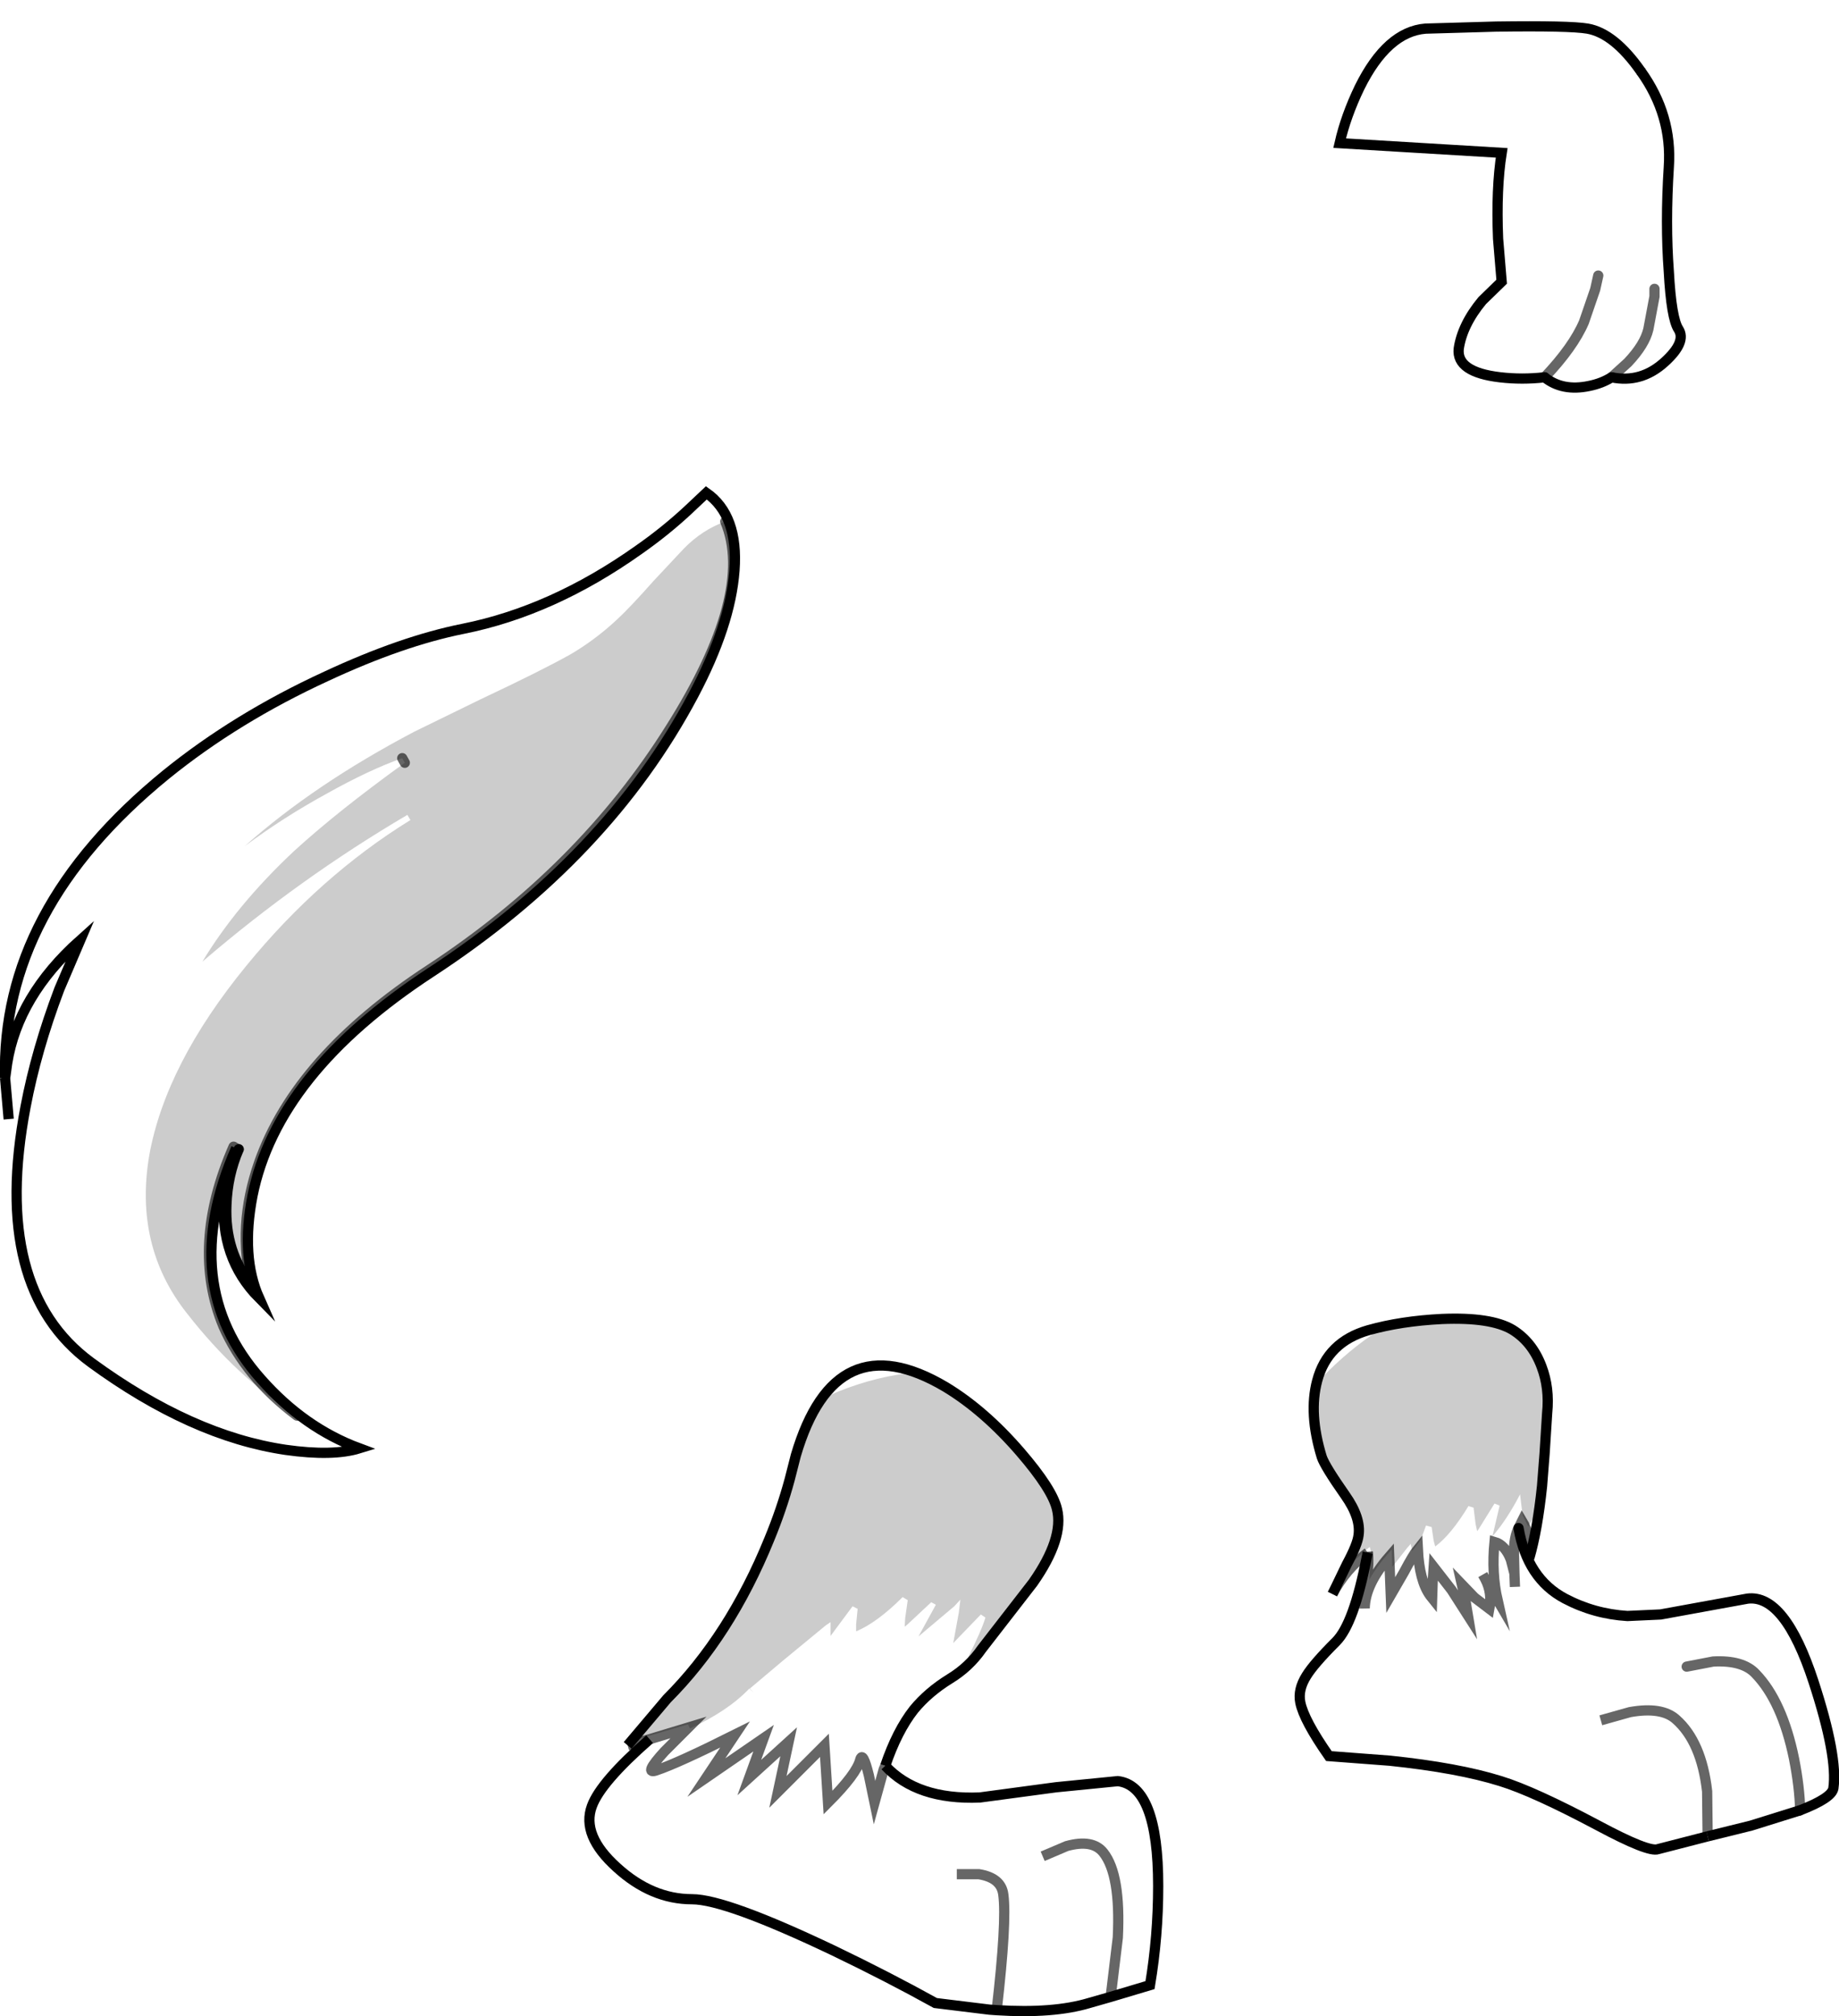 <?xml version="1.0" encoding="UTF-8" standalone="no"?>
<svg xmlns:xlink="http://www.w3.org/1999/xlink" height="197.2px" width="179.9px" xmlns="http://www.w3.org/2000/svg">
  <g transform="matrix(1.0, 0.0, 0.0, 1.0, 89.9, 99.6)">
    <path d="M70.6 -92.65 Q73.7 -88.35 73.35 -83.25 73.0 -77.75 73.35 -73.05 73.6 -68.45 74.3 -67.4 75.1 -66.15 72.95 -64.2 70.65 -62.1 67.75 -62.7 66.8 -62.1 65.55 -61.85 62.95 -61.3 61.2 -62.7 59.0 -62.45 56.85 -62.7 52.55 -63.2 52.8 -65.5 53.15 -67.85 55.1 -70.2 L57.0 -72.05 56.65 -76.25 Q56.45 -81.15 57.0 -84.65 L41.15 -85.6 Q41.75 -88.25 43.1 -91.05 45.8 -96.5 49.55 -96.8 L56.45 -97.0 Q63.65 -97.1 65.4 -96.8 68.0 -96.35 70.6 -92.65 M71.95 -71.35 L71.95 -70.6 71.35 -67.4 Q71.0 -65.9 69.35 -64.15 L67.75 -62.7 69.35 -64.15 Q71.0 -65.9 71.35 -67.4 L71.95 -70.6 71.95 -71.35 M66.45 -72.65 L66.15 -71.3 65.05 -68.1 Q64.0 -65.65 61.2 -62.7 64.0 -65.65 65.05 -68.1 L66.15 -71.3 66.45 -72.65 M58.65 49.85 Q59.5 54.8 63.2 56.75 66.05 58.25 69.3 58.45 L72.55 58.3 81.05 56.75 Q84.7 56.3 87.5 64.85 89.9 72.2 89.45 75.3 89.3 76.25 86.2 77.45 L81.4 78.95 77.15 80.0 72.3 81.25 Q71.4 81.6 66.45 78.95 60.15 75.6 56.9 74.6 52.75 73.3 46.05 72.6 L40.1 72.15 Q37.65 68.65 37.3 66.9 37.05 65.65 37.9 64.3 38.6 63.15 40.8 60.95 42.55 59.2 43.8 52.7 L43.9 52.25 Q41.75 53.85 40.45 56.3 L41.85 53.4 Q42.9 51.45 43.0 50.55 43.25 48.85 41.7 46.65 39.7 43.8 39.4 42.9 38.1 38.65 38.95 35.45 39.95 31.65 43.95 30.5 47.15 29.6 51.15 29.4 55.95 29.2 58.05 30.45 60.0 31.65 60.9 34.05 61.7 36.15 61.45 38.6 L61.2 42.55 60.95 45.75 Q60.5 50.05 59.7 52.8 59.85 50.55 59.0 49.15 L58.65 49.85 Q58.2 50.75 58.2 52.25 L58.25 54.3 58.3 55.6 58.25 54.3 58.2 52.25 Q58.2 50.75 58.65 49.85 M75.1 63.4 L77.7 62.9 Q80.6 62.75 81.85 64.1 84.45 66.8 85.6 72.4 86.15 75.2 86.2 77.45 86.15 75.2 85.6 72.4 84.45 66.8 81.85 64.1 80.6 62.75 77.7 62.9 L75.1 63.4 M43.9 52.2 L43.9 52.25 43.9 52.2 Q44.05 53.15 43.8 54.95 43.55 56.8 43.6 57.7 43.65 55.35 46.0 52.65 L46.15 56.4 47.45 54.15 Q48.35 52.45 48.8 51.9 48.95 55.0 50.0 56.45 L50.2 56.7 50.25 55.15 50.35 53.65 52.1 55.9 53.7 58.4 53.45 56.9 53.1 55.35 54.35 56.65 55.8 57.75 Q56.1 56.2 55.4 54.85 L55.35 54.75 55.15 54.4 55.35 54.75 55.4 54.85 Q56.1 56.2 55.8 57.75 L54.35 56.65 53.1 55.35 53.45 56.9 53.7 58.4 52.1 55.9 50.35 53.65 50.25 55.15 50.2 56.7 50.0 56.45 Q48.95 55.0 48.8 51.9 48.35 52.45 47.45 54.15 L46.15 56.4 46.0 52.65 Q43.65 55.35 43.6 57.7 43.55 56.8 43.8 54.95 44.05 53.15 43.9 52.2 M13.25 48.05 Q12.7 45.55 8.3 41.05 3.4 36.0 -1.1 34.7 -5.0 35.2 -8.85 36.9 -10.65 39.0 -11.75 42.8 L-12.4 45.2 Q-13.2 48.15 -14.45 51.15 -18.35 60.65 -24.4 66.7 L-27.7 70.55 -22.6 69.05 -22.4 69.45 Q-18.7 67.75 -16.6 65.55 L-16.15 65.95 -16.55 65.55 -13.35 62.85 -9.1 59.35 -8.65 59.05 -8.65 60.4 -6.5 57.5 -6.0 57.75 -6.15 59.25 -6.15 59.95 Q-4.1 59.1 -1.6 56.6 L-1.1 56.9 -1.35 58.65 -1.4 59.5 -1.1 59.25 1.2 57.1 1.65 57.35 -0.05 60.45 3.45 57.5 4.05 56.85 3.9 58.1 3.35 61.1 6.05 58.3 6.5 58.6 Q6.15 59.8 4.8 62.5 L5.95 61.45 8.0 58.8 Q10.9 55.25 11.9 53.5 13.75 50.3 13.25 48.05 M57.9 30.7 Q56.1 29.65 52.25 29.65 48.6 29.65 45.0 30.5 42.1 32.35 39.35 35.2 38.35 38.4 39.65 42.8 39.95 43.75 41.4 45.7 L42.85 47.95 Q43.5 49.3 43.25 50.6 L42.2 53.4 43.7 52.0 44.1 51.7 44.2 52.15 44.05 54.9 Q44.75 53.65 45.8 52.45 L46.25 51.95 46.3 53.65 47.75 51.8 48.1 51.4 48.25 52.1 49.05 51.05 49.05 51.1 49.6 49.6 50.15 49.75 50.35 51.1 50.5 51.65 Q52.05 50.5 53.75 47.7 L54.25 47.85 54.45 49.45 54.6 50.15 54.75 49.95 56.3 47.45 56.8 47.65 56.1 50.65 Q57.25 49.35 58.4 47.3 L58.8 46.55 59.05 48.6 59.6 49.7 60.35 48.4 60.95 42.55 61.0 41.1 61.2 38.6 Q61.4 36.25 60.65 34.25 59.8 31.85 57.9 30.7 M-28.5 71.1 L-24.65 66.55 Q-18.5 60.4 -14.65 50.95 -13.45 48.05 -12.65 45.1 L-12.05 42.75 Q-8.2 29.65 2.6 36.05 6.4 38.35 9.9 42.4 13.05 46.05 13.5 48.0 14.2 50.85 11.15 55.2 L6.15 61.65 Q4.9 63.45 3.0 64.6 0.9 65.9 -0.5 67.6 -2.15 69.7 -3.3 73.1 L-3.45 73.45 -4.35 76.7 -4.9 74.05 Q-5.5 71.6 -5.75 72.5 -6.1 73.9 -8.9 76.7 L-9.25 71.1 -13.8 75.65 -12.75 70.75 -16.6 74.25 -15.2 70.4 -20.8 74.25 -18.0 70.05 Q-23.6 72.85 -25.7 73.55 -27.0 74.0 -24.9 71.7 L-22.55 69.35 -26.35 70.5 -22.55 69.35 -24.9 71.7 Q-27.0 74.0 -25.7 73.55 -23.6 72.85 -18.0 70.05 L-20.8 74.25 -15.2 70.4 -16.6 74.25 -12.75 70.75 -13.8 75.65 -9.25 71.1 -8.9 76.7 Q-6.1 73.9 -5.75 72.5 -5.5 71.6 -4.9 74.05 L-4.35 76.7 -3.45 73.45 -3.3 73.1 Q-0.2 76.45 5.95 76.2 L13.4 75.2 19.45 74.6 Q23.4 75.05 23.4 84.85 23.4 89.75 22.6 94.55 L18.75 95.7 16.65 96.3 Q13.15 97.35 7.6 97.0 L6.9 96.95 1.6 96.3 Q-3.0 93.75 -8.3 91.2 -18.9 86.15 -22.2 86.15 -26.15 86.15 -29.55 83.05 -33.05 79.9 -32.0 77.05 -31.15 74.7 -26.35 70.5 L-28.5 71.1 M58.25 54.3 L57.9 52.95 Q57.35 51.5 56.3 51.2 56.0 54.25 56.6 56.9 L55.4 54.85 56.6 56.9 Q56.0 54.25 56.3 51.2 57.35 51.5 57.9 52.95 L58.25 54.3 M3.7 83.7 L5.85 83.7 Q8.05 84.05 8.25 85.7 8.6 88.35 7.6 97.0 8.6 88.35 8.25 85.7 8.05 84.05 5.85 83.7 L3.7 83.7 M18.75 95.7 L19.45 89.9 Q19.75 83.75 18.05 81.6 17.0 80.25 14.45 80.95 L12.1 81.95 14.45 80.95 Q17.0 80.25 18.05 81.6 19.75 83.75 19.45 89.9 L18.75 95.7 M66.7 68.65 L69.55 67.85 Q72.65 67.3 74.05 68.55 76.55 70.75 77.1 75.6 L77.15 80.0 77.1 75.6 Q76.55 70.75 74.05 68.55 72.65 67.3 69.55 67.85 L66.7 68.65 M-66.8 12.7 Q-72.65 26.0 -64.35 35.3 -60.15 40.05 -54.75 42.05 -57.35 42.85 -61.95 42.2 -71.15 40.85 -81.0 33.65 -90.8 26.45 -87.4 8.65 -86.35 3.1 -84.1 -2.85 L-82.05 -7.65 Q-88.15 -2.2 -89.2 4.4 L-89.4 5.85 Q-89.85 -10.65 -73.65 -23.85 -66.8 -29.4 -58.0 -33.45 -50.6 -36.9 -44.6 -38.1 -35.85 -39.85 -27.45 -45.8 -24.8 -47.65 -22.55 -49.75 L-20.8 -51.4 Q-17.65 -49.2 -18.05 -43.8 -18.45 -38.45 -22.05 -31.65 -30.45 -15.8 -47.75 -4.5 -62.8 5.35 -65.2 17.35 -66.35 23.3 -64.55 27.35 -68.45 23.4 -67.95 17.45 -67.8 15.6 -67.2 13.75 L-66.8 12.7 -66.55 12.8 Q-67.65 15.35 -67.75 18.25 -67.95 22.85 -65.25 26.15 -66.75 20.4 -64.55 14.1 -60.9 3.75 -47.9 -4.75 -33.0 -14.5 -24.3 -28.4 -16.0 -41.55 -18.95 -48.6 -21.25 -47.75 -23.0 -45.95 L-25.95 -42.8 Q-28.3 -40.15 -29.55 -39.0 -31.7 -37.0 -34.1 -35.6 -36.85 -34.05 -42.9 -31.2 L-49.35 -28.05 Q-59.15 -22.9 -65.95 -16.85 -62.2 -19.65 -57.9 -22.0 -53.8 -24.3 -50.55 -25.45 L-50.3 -25.0 Q-56.95 -20.2 -61.15 -16.35 -66.75 -11.1 -70.1 -5.55 -60.6 -13.7 -50.05 -19.9 L-49.75 -19.4 Q-58.65 -13.9 -65.8 -5.15 -73.7 4.5 -75.3 13.4 -76.8 22.25 -71.65 28.8 -66.75 35.1 -60.85 38.85 -65.85 35.1 -68.05 30.1 -71.3 22.25 -67.05 12.55 -66.95 12.6 -66.8 12.7" fill="#ffffff" fill-opacity="0.0" fill-rule="evenodd" stroke="none"/>
    <path d="M57.9 30.7 Q59.8 31.85 60.65 34.25 61.4 36.25 61.2 38.6 L61.0 41.1 60.95 42.55 60.35 48.4 59.6 49.7 59.05 48.6 58.8 46.55 58.4 47.3 Q57.25 49.35 56.1 50.65 L56.8 47.65 56.3 47.45 54.75 49.95 54.6 50.15 54.45 49.45 54.25 47.85 53.75 47.7 Q52.05 50.5 50.5 51.65 L50.35 51.1 50.15 49.75 49.6 49.6 49.05 51.1 49.05 51.05 48.25 52.1 48.1 51.4 47.75 51.8 46.3 53.65 46.25 51.95 45.8 52.45 Q44.75 53.65 44.05 54.9 L44.2 52.15 44.1 51.7 43.7 52.0 42.2 53.4 43.25 50.6 Q43.5 49.3 42.85 47.95 L41.4 45.7 Q39.95 43.75 39.65 42.8 38.35 38.4 39.35 35.2 42.1 32.35 45.0 30.5 48.6 29.65 52.25 29.65 56.1 29.65 57.9 30.7 M13.25 48.05 Q13.75 50.3 11.9 53.5 10.9 55.25 8.0 58.8 L5.95 61.45 4.8 62.5 Q6.15 59.8 6.5 58.6 L6.05 58.3 3.35 61.1 3.9 58.1 4.05 56.85 3.45 57.5 -0.05 60.45 1.65 57.35 1.2 57.1 -1.1 59.25 -1.4 59.5 -1.35 58.65 -1.1 56.9 -1.6 56.6 Q-4.1 59.1 -6.15 59.95 L-6.15 59.25 -6.0 57.75 -6.5 57.5 -8.65 60.4 -8.65 59.05 -9.1 59.35 -13.35 62.85 -16.55 65.55 -16.15 65.95 -16.6 65.55 Q-18.7 67.75 -22.4 69.45 L-22.6 69.05 -27.7 70.55 -24.4 66.7 Q-18.35 60.65 -14.45 51.15 -13.2 48.15 -12.4 45.2 L-11.75 42.8 Q-10.65 39.0 -8.85 36.9 -5.0 35.2 -1.1 34.7 3.4 36.0 8.3 41.05 12.7 45.55 13.25 48.05 M-66.8 12.7 Q-66.95 12.6 -67.05 12.55 -71.3 22.25 -68.05 30.1 -65.85 35.1 -60.85 38.85 -66.75 35.1 -71.65 28.8 -76.8 22.25 -75.3 13.4 -73.7 4.5 -65.8 -5.15 -58.65 -13.9 -49.75 -19.4 L-50.05 -19.9 Q-60.6 -13.7 -70.1 -5.55 -66.75 -11.1 -61.15 -16.35 -56.95 -20.2 -50.3 -25.0 L-50.55 -25.45 Q-53.8 -24.3 -57.9 -22.0 -62.2 -19.65 -65.95 -16.85 -59.15 -22.9 -49.35 -28.05 L-42.9 -31.2 Q-36.85 -34.05 -34.1 -35.6 -31.7 -37.0 -29.55 -39.0 -28.3 -40.15 -25.95 -42.8 L-23.0 -45.95 Q-21.25 -47.75 -18.95 -48.6 -16.0 -41.55 -24.3 -28.4 -33.0 -14.5 -47.9 -4.75 -60.9 3.75 -64.55 14.1 -66.75 20.4 -65.25 26.15 -67.95 22.85 -67.75 18.25 -67.65 15.35 -66.55 12.8 L-66.8 12.7" fill="#000000" fill-opacity="0.2" fill-rule="evenodd" stroke="none"/>
    <path d="M59.7 52.8 Q60.5 50.05 60.95 45.75 L61.2 42.55 61.45 38.6 Q61.7 36.15 60.9 34.05 60.0 31.65 58.05 30.45 55.95 29.2 51.15 29.4 47.15 29.6 43.95 30.5 39.95 31.65 38.95 35.45 38.1 38.65 39.4 42.9 39.7 43.8 41.7 46.65 43.25 48.85 43.0 50.55 42.9 51.45 41.85 53.4 L40.45 56.3 M43.9 52.25 L43.9 52.2 M-3.3 73.1 Q-2.15 69.7 -0.5 67.6 0.9 65.9 3.0 64.6 4.9 63.45 6.15 61.65 L11.15 55.2 Q14.2 50.85 13.5 48.0 13.05 46.05 9.9 42.4 6.4 38.35 2.6 36.05 -8.2 29.65 -12.05 42.75 L-12.65 45.1 Q-13.45 48.05 -14.65 50.95 -18.5 60.4 -24.65 66.55 L-28.5 71.1 M-3.3 73.1 Q-0.2 76.45 5.95 76.2 L13.4 75.2 19.45 74.6 Q23.4 75.05 23.4 84.85 23.4 89.75 22.6 94.55 L18.75 95.7 16.65 96.3 Q13.15 97.35 7.6 97.0 L6.9 96.95 1.6 96.3 Q-3.0 93.75 -8.3 91.2 -18.9 86.15 -22.2 86.15 -26.15 86.15 -29.55 83.05 -33.05 79.9 -32.0 77.05 -31.15 74.7 -26.35 70.5 M43.9 52.25 L43.8 52.7 Q42.55 59.2 40.8 60.95 38.6 63.15 37.9 64.3 37.05 65.65 37.3 66.9 37.65 68.65 40.1 72.15 L46.05 72.6 Q52.75 73.3 56.9 74.6 60.15 75.6 66.45 78.95 71.4 81.6 72.3 81.25 L77.15 80.0 M-66.8 12.7 L-67.2 13.75 Q-67.8 15.6 -67.95 17.45 -68.45 23.4 -64.55 27.35 -66.35 23.3 -65.2 17.35 -62.8 5.35 -47.75 -4.5 -30.45 -15.8 -22.05 -31.65 -18.45 -38.45 -18.05 -43.8 -17.65 -49.2 -20.8 -51.4 L-22.55 -49.75 Q-24.8 -47.65 -27.45 -45.8 -35.85 -39.85 -44.6 -38.1 -50.6 -36.9 -58.0 -33.45 -66.8 -29.4 -73.65 -23.85 -89.85 -10.65 -89.4 5.85 L-89.2 4.4 Q-88.15 -2.2 -82.05 -7.65 L-84.1 -2.85 Q-86.35 3.1 -87.4 8.65 -90.8 26.45 -81.0 33.65 -71.15 40.85 -61.95 42.2 -57.35 42.85 -54.75 42.05 -60.15 40.05 -64.35 35.3 -72.65 26.0 -66.8 12.7 M-89.4 5.85 L-89.05 9.85" fill="none" stroke="#000000" stroke-linecap="butt" stroke-linejoin="miter-clip" stroke-miterlimit="10.0" stroke-width="1.0"/>
    <path d="M58.65 49.85 Q58.2 50.75 58.2 52.25 L58.25 54.3 58.3 55.6 M40.45 56.3 Q41.75 53.85 43.9 52.25 M43.9 52.2 Q44.05 53.15 43.8 54.95 43.55 56.8 43.6 57.7 43.65 55.35 46.0 52.65 L46.15 56.4 47.45 54.15 Q48.35 52.45 48.8 51.9 48.95 55.0 50.0 56.45 L50.2 56.7 50.25 55.15 50.35 53.65 52.1 55.9 53.7 58.4 53.45 56.9 53.1 55.35 54.35 56.65 55.8 57.75 Q56.1 56.2 55.4 54.85 L55.35 54.75 55.15 54.4 M-28.5 71.1 L-26.35 70.5 -22.55 69.35 -24.9 71.7 Q-27.0 74.0 -25.7 73.55 -23.6 72.85 -18.0 70.05 L-20.8 74.25 -15.2 70.4 -16.6 74.25 -12.75 70.75 -13.8 75.65 -9.25 71.1 -8.9 76.7 Q-6.1 73.9 -5.75 72.5 -5.5 71.6 -4.9 74.05 L-4.35 76.7 -3.45 73.45 -3.3 73.1 M77.15 80.0 L77.1 75.6 Q76.55 70.75 74.05 68.55 72.65 67.3 69.55 67.85 L66.7 68.65 M12.1 81.95 L14.45 80.95 Q17.0 80.25 18.05 81.6 19.75 83.75 19.45 89.9 L18.75 95.7 M7.6 97.0 Q8.6 88.35 8.25 85.7 8.05 84.05 5.85 83.7 L3.7 83.7 M55.4 54.85 L56.6 56.9 Q56.0 54.25 56.3 51.2 57.35 51.5 57.9 52.95 L58.25 54.3 M59.7 52.8 Q59.85 50.55 59.0 49.15 L58.65 49.85" fill="none" stroke="#000000" stroke-linecap="butt" stroke-linejoin="miter-clip" stroke-miterlimit="10.0" stroke-opacity="0.6" stroke-width="1.0"/>
    <path d="M-66.8 12.7 Q-66.95 12.6 -67.05 12.55 -71.3 22.25 -68.05 30.1 -65.85 35.1 -60.85 38.85 M-50.3 -25.0 L-50.55 -25.45 M-18.95 -48.6 Q-16.0 -41.55 -24.3 -28.4 -33.0 -14.5 -47.9 -4.75 -60.9 3.75 -64.55 14.1 -66.75 20.4 -65.25 26.15 M-66.55 12.8 L-66.8 12.7" fill="none" stroke="#000000" stroke-linecap="round" stroke-linejoin="round" stroke-opacity="0.6" stroke-width="1.0"/>
    <path d="M-65.25 26.15 Q-67.95 22.85 -67.75 18.25 -67.65 15.35 -66.55 12.8" fill="none" stroke="#000000" stroke-linecap="round" stroke-linejoin="round" stroke-width="1.0"/>
    <path d="M70.6 -92.65 Q73.7 -88.35 73.35 -83.25 73.0 -77.75 73.35 -73.05 73.6 -68.45 74.3 -67.4 75.1 -66.15 72.95 -64.2 70.65 -62.1 67.75 -62.7 M77.15 80.0 L81.4 78.95 86.2 77.45" fill="none" stroke="#000000" stroke-linecap="butt" stroke-linejoin="miter-clip" stroke-miterlimit="10.0" stroke-width="1.0"/>
    <path d="M67.75 -62.7 Q66.8 -62.1 65.55 -61.85 62.95 -61.3 61.2 -62.7" fill="none" stroke="#000000" stroke-linecap="round" stroke-linejoin="miter-clip" stroke-miterlimit="10.0" stroke-width="1.0"/>
    <path d="M61.2 -62.7 Q59.0 -62.45 56.85 -62.7 52.55 -63.2 52.8 -65.5 53.15 -67.85 55.1 -70.2 L57.0 -72.05 56.65 -76.25 Q56.45 -81.15 57.0 -84.65 L41.15 -85.6 Q41.75 -88.25 43.1 -91.05 45.8 -96.5 49.55 -96.8 L56.45 -97.0 Q63.65 -97.1 65.4 -96.8 68.0 -96.35 70.6 -92.65 M86.2 77.45 Q89.3 76.25 89.45 75.3 89.9 72.2 87.5 64.85 84.7 56.3 81.05 56.75 L72.55 58.3 69.3 58.45 Q66.05 58.25 63.2 56.75 59.5 54.8 58.65 49.85" fill="none" stroke="#000000" stroke-linecap="round" stroke-linejoin="miter-clip" stroke-miterlimit="10.0" stroke-width="1.0"/>
    <path d="M67.75 -62.7 L69.35 -64.15 Q71.0 -65.9 71.35 -67.4 L71.95 -70.6 71.95 -71.35 M61.2 -62.7 Q64.0 -65.65 65.05 -68.1 L66.15 -71.3 66.45 -72.65 M86.2 77.45 Q86.15 75.2 85.6 72.4 84.45 66.8 81.85 64.1 80.6 62.75 77.7 62.9 L75.1 63.4" fill="none" stroke="#000000" stroke-linecap="round" stroke-linejoin="miter-clip" stroke-miterlimit="10.0" stroke-opacity="0.6" stroke-width="1.0"/>
  </g>
</svg>
